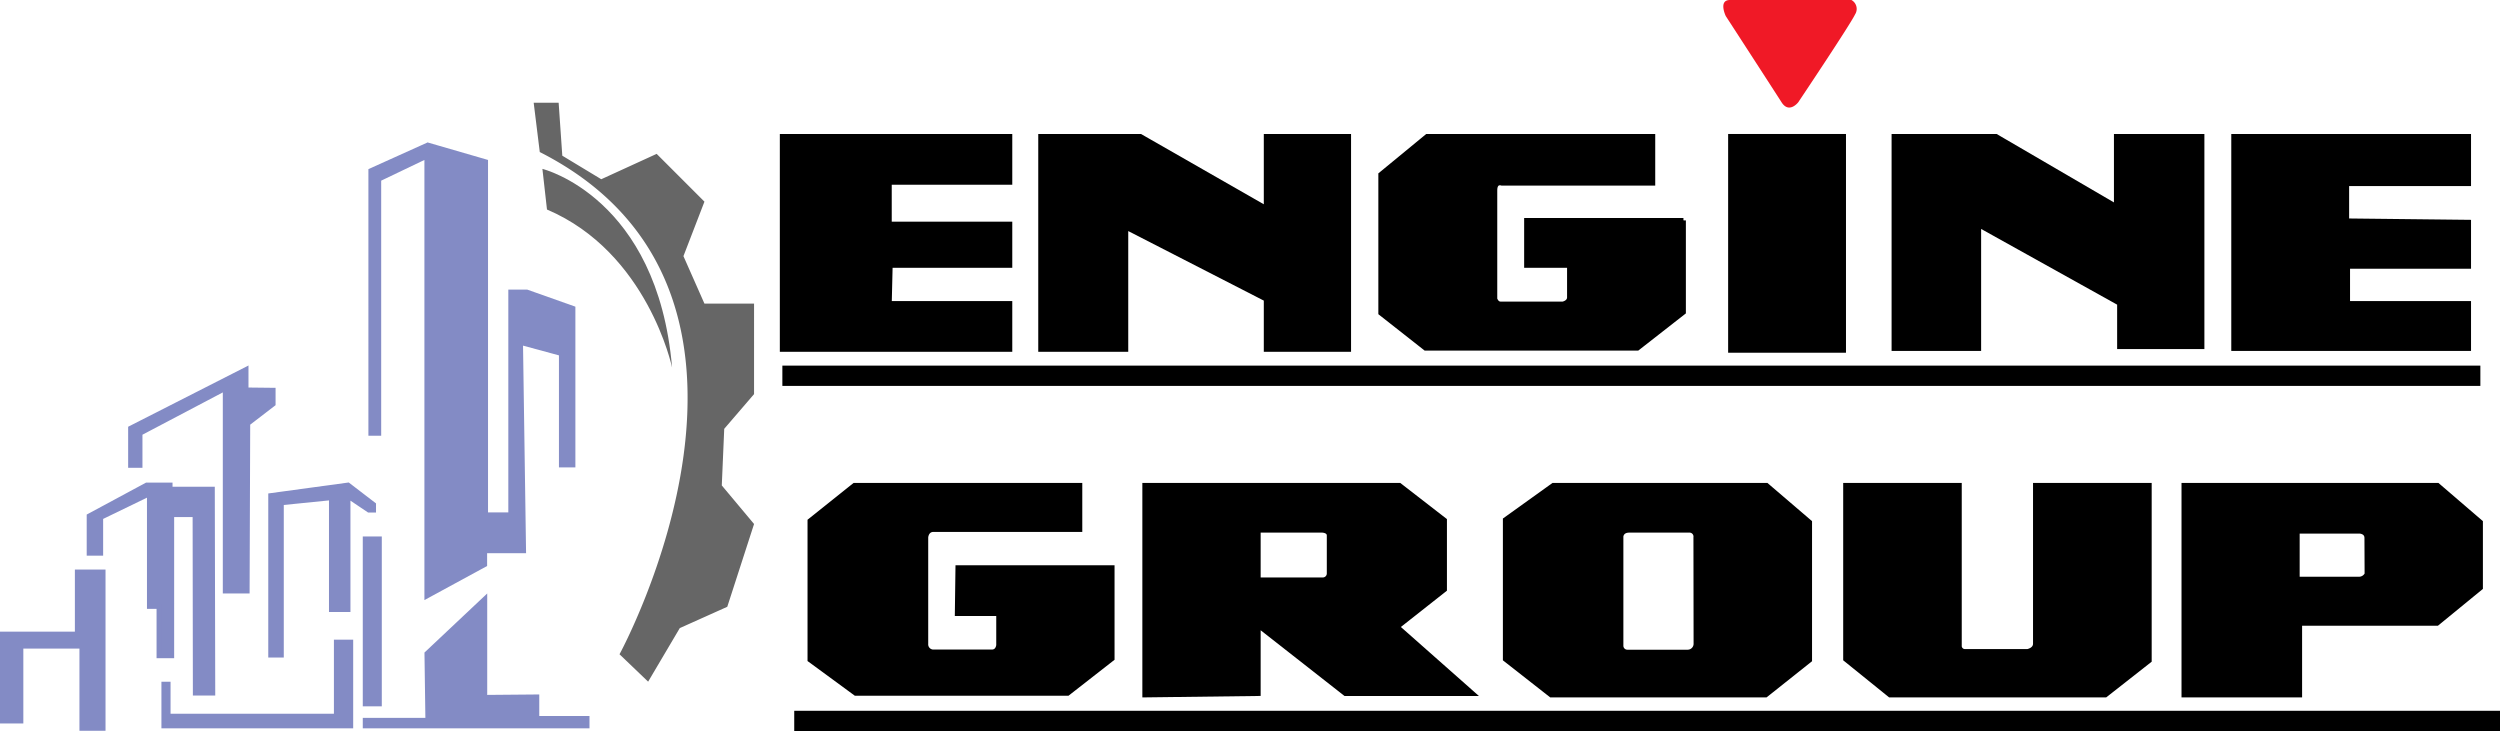 <svg xmlns="http://www.w3.org/2000/svg" viewBox="0 0 492.8 144.11"><defs><style>.cls-1,.cls-2,.cls-3{stroke:#000;}.cls-1,.cls-2,.cls-3,.cls-6,.cls-7,.cls-9{stroke-miterlimit:10;}.cls-2,.cls-3{fill:none;}.cls-3{stroke-width:4px;}.cls-4{fill:#f01926;}.cls-5{fill:#666;}.cls-6,.cls-7,.cls-8,.cls-9{fill:#838bc5;}.cls-6,.cls-7,.cls-9{stroke:#838bc5;}.cls-6{stroke-width:3px;}.cls-7{stroke-width:2px;}</style></defs><title>Лого</title><g id="Engine"><polygon class="cls-1" points="154.22 26.91 199.04 26.91 199.04 35.91 175.28 35.91 175.28 44.19 199.04 44.19 199.04 52.29 175.46 52.29 175.28 59.85 199.04 59.85 199.04 68.85 154.22 68.85 154.22 26.91"/><polygon class="cls-1" points="205.16 26.91 224.78 26.91 249.62 41.13 249.62 26.91 265.82 26.91 265.82 68.85 249.62 68.85 249.62 58.95 221.9 44.73 221.9 68.85 205.16 68.85 205.16 26.91"/><path class="cls-1" d="M584.62,403.75v18.09l-9.06,7.08H533.8L525,422V394.72l9.12-7.5h44.46v9.18h-29.7s-1.44-.54-1.44,1.44v21.42s.3,1,1.14,1h12.3s1.32-.24,1.32-1.32V412.6h-8.46v-8.82l30.9,0" transform="translate(-252.8 -360.31)"/><path class="cls-2" d="M560.74,403.76" transform="translate(-252.8 -360.31)"/><rect class="cls-1" x="341.15" y="26.91" width="22.23" height="42.12"/><polygon class="cls-1" points="373.37 26.91 393.44 26.91 417.2 40.77 417.2 26.91 434.03 26.91 434.03 68.31 417.83 68.31 417.83 59.76 390.02 44.28 390.02 68.67 373.37 68.67 373.37 26.91"/><polygon class="cls-1" points="440.33 26.91 486.59 26.91 486.59 36.18 462.56 36.18 462.56 43.56 486.59 43.83 486.59 52.47 462.74 52.47 462.74 59.85 486.59 59.85 486.59 68.67 440.33 68.67 440.33 26.91"/></g><g id="Group"><path class="cls-1" d="M465.64,456h-44.4l-8.76,7v27.36l9,6.6h41.76l8.76-6.84V472.24H441.64l-.12,9h8.16v6.24s-.09,1.37-1.37,1.37H436.9a1.53,1.53,0,0,1-1.63-1.63v-21s.09-1.56,1.56-1.56h28.81Z" transform="translate(-252.8 -360.31)"/><path class="cls-1" d="M528.16,483.88l9.36-7.38V462.88L528.64,456H478.48v41.28L500.8,497V483.52L518,497H543Zm-13.32-10.56a1.29,1.29,0,0,1-1.32,1.32H500.8V464.8h12.6s1.44,0,1.44,1.08Z" transform="translate(-252.8 -360.31)"/><path class="cls-1" d="M601,456H559l-9.45,6.78v27.45l9,7.05h42.3l8.64-6.87V463.27Zm-13.86,31.17a1.67,1.67,0,0,1-1.71,1.71H573.61a1.28,1.28,0,0,1-1.31-1.31V466.06s.05-1.26,1.67-1.26h11.79a1.28,1.28,0,0,1,1.35,1.44Z" transform="translate(-252.8 -360.31)"/><path class="cls-1" d="M616.63,456H639v31.53a1.12,1.12,0,0,0,1.21,1.22h12.29s1.55-.27,1.55-1.56V456h22.39v34.5l-8.64,6.78H625.36l-8.73-7.05Z" transform="translate(-252.8 -360.31)"/><path class="cls-1" d="M733.27,456H683.32v41.28h22.77V483.16h27.09l8.55-7V463.27Zm-13.86,17.49a1.79,1.79,0,0,1-1.8,1h-12V465h12.42s1.35.09,1.35,1.35Z" transform="translate(-252.8 -360.31)"/></g><g id="Линия"><line class="cls-3" x1="154.22" y1="74.07" x2="488.93" y2="74.07"/><line class="cls-3" x1="156.56" y1="142.11" x2="492.8" y2="142.11"/></g><g id="Слой_5" data-name="Слой 5"><path class="cls-4" d="M593.81,360.31h23.94a2,2,0,0,1,.72,2.84c-.94,2-11.2,17.32-11.2,17.32s-1.8,2.34-3.29,0-11-17-11-17S591.47,360.31,593.81,360.31Z" transform="translate(-252.8 -360.31)"/></g><g id="Шестерня"><path class="cls-5" d="M375.54,489.18c2-3.85,19.82-39.37,10.68-68.84-4.11-13.24-13-23.46-26.56-30.38l-1.09-8.9h3.88l.71,10.23,8.13,5,10.84-5,8.95,8.94L387,410.81l4.35,9.85h9.61v17.19l-5.87,6.84-.5,11.52,6.31,7.5-5.13,15.84-9.3,4.18-6,10.15Z" transform="translate(-252.8 -360.31)"/><path class="cls-5" d="M362,381.56l.65,9.44c-.82-.47-1.66-.93-2.51-1.37l-1-8.07H362m20,10.28,8.46,8.47-3.9,10.13-.15.39.17.37,4.14,9.36.26.6h9.43v16.51l-5.64,6.56-.22.26,0,.35L394.08,456l0,.39.25.29,6,7.14-5,15.37-9,4-.29.13-.16.27-5.6,9.48-4.18-4a134.72,134.72,0,0,0,8.76-22.21c3.61-12.27,6.85-30.32,1.78-46.67a48.73,48.73,0,0,0-16.22-23.86l.32.19.45.28.49-.22L382,391.84m-19.11-11.28H358l1.2,9.72c54.6,27.72,15.72,99,15.72,99l5.64,5.4,6.24-10.56,9.36-4.2,5.28-16.32L395.08,456l.48-11.16,5.88-6.84V420.16h-9.78l-4.14-9.36,4.14-10.74-9.42-9.42-10.92,5L363.64,391l-.72-10.44Z" transform="translate(-252.8 -360.31)"/><path class="cls-5" d="M384.05,427.28c-2.74-7.28-9.3-20-23-26l-.78-7C363.83,395.53,379.9,402.33,384.05,427.28Z" transform="translate(-252.8 -360.31)"/><path class="cls-5" d="M360.85,395.05c4.22,1.63,16.81,8,21.7,27.47-3.49-7.27-9.92-16.65-21-21.59l-.66-5.88m-1.17-1.44.9,8c19.89,8.46,24.66,31.14,24.66,31.14-2.88-33.6-25.56-39.15-25.56-39.15Z" transform="translate(-252.8 -360.31)"/></g><g id="Дома"><path class="cls-6" d="M340.24,381.94" transform="translate(-252.8 -360.31)"/><path class="cls-7" d="M343,380.56" transform="translate(-252.8 -360.31)"/><polygon class="cls-8" points="72.01 143.05 72.01 141.98 84.35 141.98 84.16 128.82 95.49 118.16 95.49 137.48 105.75 137.4 105.75 141.62 115.65 141.62 115.65 143.05 72.01 143.05"/><path class="cls-8" d="M347.79,479.63V498.3h1l9.25-.08v4.22H368v.43H325.31v-.07h12.34v-1l-.17-12.43,10.32-9.72m1-2.32-12.33,11.61.18,12.87H324.31v2.07H369v-2.43h-9.9V497.2l-10.26.09v-20Z" transform="translate(-252.8 -360.31)"/><polygon class="cls-8" points="83.85 31.13 74.83 35.45 74.83 85.64 72.81 85.64 72.81 33.46 84.22 28.32 95.95 31.72 95.95 101.26 100.41 101.26 100.41 57.34 103.88 57.34 113.11 60.63 113.11 91.88 110.37 91.88 110.37 69.86 102.78 67.8 103.39 108.8 95.71 108.8 95.71 111.42 83.85 117.87 83.85 31.13"/><path class="cls-8" d="M337,388.89l11.46,3.33v69.6h5V417.9h3.13l9.07,3.21v30.83h-2.24V430l-.37-.1L356,428l-.64-.18v.67l.59,40.41h-7.67v2.72l-11.36,6.18V391.05l-.72.34-8.52,4.08-.28.14V445.7h-1.52V393.93l11.18-5m0-.53-11.64,5.25V446.2h2.52V395.92l8.52-4.08V478.6l12.36-6.72v-2.52h7.68l-.6-40.92,7.08,1.92v22.08h3.24V420.76l-9.48-3.36H353v43.92h-4V391.84l-12-3.48Z" transform="translate(-252.8 -360.31)"/><rect class="cls-8" x="72.01" y="106.25" width="2.75" height="32.48"/><path class="cls-8" d="M327.06,467.06v31.48h-1.75V467.06h1.75m1-1h-3.75v33.48h3.75V466.06Z" transform="translate(-252.8 -360.31)"/><polygon class="cls-8" points="32.32 143.05 32.32 134.87 33.12 134.87 33.12 141.17 66.34 141.17 66.34 126.59 69.12 126.59 69.12 143.05 32.32 143.05"/><path class="cls-8" d="M321.42,487.4v15.46h-35.8V502h34V487.4h1.78m1-1h-3.78V501H286.42v-6.3h-1.8v9.18h37.8V486.4Z" transform="translate(-252.8 -360.31)"/><polygon class="cls-9" points="20.3 143.55 20.3 112.77 15.26 112.77 15.26 125.01 0.5 125.01 0.5 142.11 4.1 142.11 4.1 127.35 16.16 127.35 16.16 143.55 20.3 143.55"/><polygon class="cls-8" points="38.48 136.62 38.44 101.42 33.8 101.42 33.8 129.24 31.33 129.24 31.33 119.52 29.44 119.52 29.44 97.3 19.8 101.97 19.8 109.03 17.56 109.03 17.56 101.73 28.89 95.63 33.48 95.63 33.48 96.44 41.81 96.44 41.89 136.62 38.48 136.62"/><path class="cls-8" d="M285.78,456.44v.81h8.33l.08,39.17h-2.41l0-34.19v-1H286.1v27.82h-1.47v-9.72h-1.89V456.81l-1.44.7-8.64,4.19-.56.27v6.87h-1.24v-6.5l10.95-5.9h4m1-1h-5.22l-11.7,6.3v8.1h3.24V462.6l8.64-4.19v21.92h1.89v9.72h3.47V462.23h3.64l.05,35.19h4.41l-.09-41.17h-8.33v-.81Z" transform="translate(-252.8 -360.31)"/><polygon class="cls-8" points="44.44 116.5 44.44 76.54 27.6 85.41 27.6 91.63 25.78 91.63 25.78 84.34 48.48 72.78 48.48 76.91 53.82 76.96 53.82 79.64 48.84 83.48 48.72 116.5 44.44 116.5"/><path class="cls-8" d="M300.78,433.91v3.8h1l4.35,0v1.94l-4.59,3.54-.39.3V444L301,476.31h-3.28V436l-1.47.78-15.84,8.34-.53.28v6h-.82V445l21.7-11m1-1.63-23.7,12.06v8.1h2.82V446l15.84-8.34v39.63H302l.12-33.27,5-3.84v-3.42l-5.34-.06v-4.44Z" transform="translate(-252.8 -360.31)"/><polygon class="cls-8" points="53.38 129.13 53.38 97.73 68.58 95.65 73.62 99.52 73.62 100.57 72.71 100.57 68.58 97.79 68.58 120.1 65.35 120.1 65.35 98.09 55.44 99.09 55.44 129.13 53.38 129.13"/><path class="cls-8" d="M321.24,456.49l4.68,3.58v.31h-.26l-3.22-2.17-1.56-1v22.75h-2.23V457.84l-1.1.12-8.91.9-.9.09v30h-1.06V458.47l14.56-2m.28-1.05-15.84,2.16v32.34h3.06V459.85l8.91-.9v22h4.23V459l3.48,2.34h1.56v-1.8l-5.4-4.14Z" transform="translate(-252.8 -360.31)"/></g></svg>